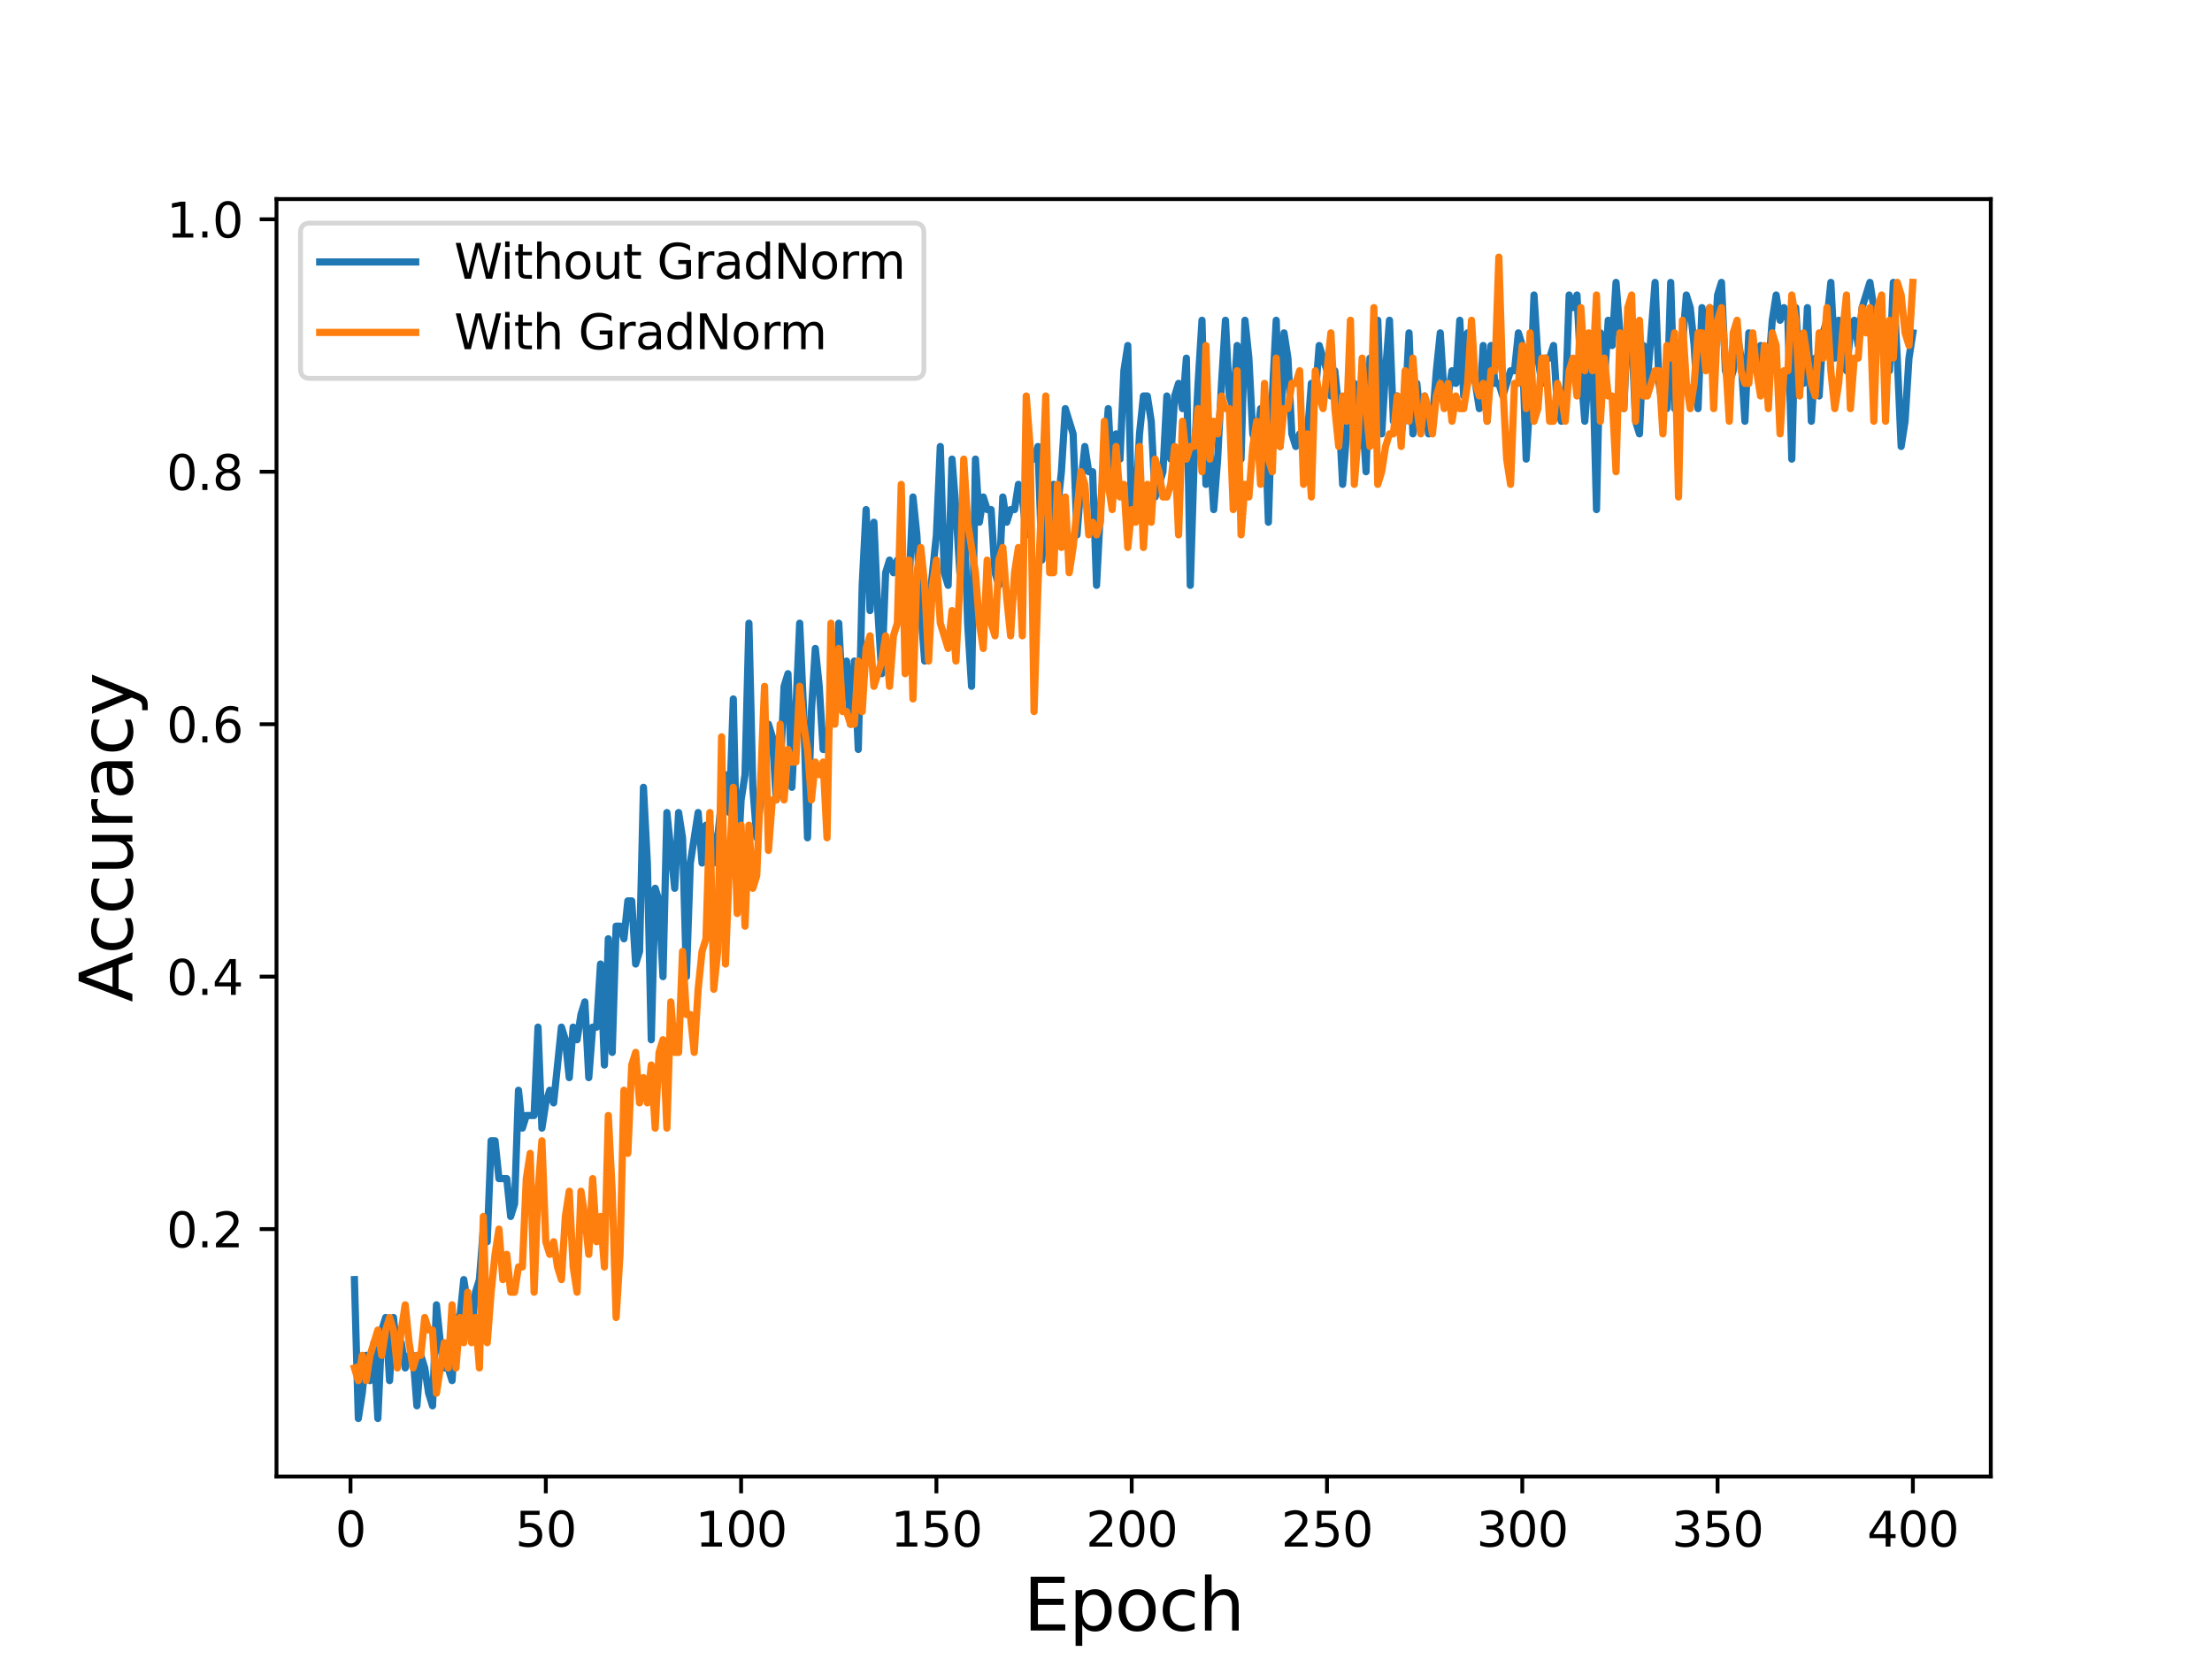 <?xml version="1.0" encoding="utf-8" standalone="no"?>
<!DOCTYPE svg PUBLIC "-//W3C//DTD SVG 1.1//EN"
  "http://www.w3.org/Graphics/SVG/1.1/DTD/svg11.dtd">
<svg height="345.6pt" version="1.1" viewBox="0 0 460.8 345.6" width="460.8pt" xmlns="http://www.w3.org/2000/svg" xmlns:xlink="http://www.w3.org/1999/xlink">
 <defs>
  <style type="text/css">*{stroke-linecap:butt;stroke-linejoin:round;}</style>
 </defs>
 <g id="figure_1">
  <g id="patch_1">
   <path d="M 0 345.6 
L 460.8 345.6 
L 460.8 0 
L 0 0 
z
" style="fill:#ffffff;"/>
  </g>
  <g id="axes_1">
   <g id="patch_2">
    <path d="M 57.6 307.584 
L 414.72 307.584 
L 414.72 41.472 
L 57.6 41.472 
z
" style="fill:#ffffff;"/>
   </g>
   <g id="matplotlib.axis_1">
    <g id="xtick_1">
     <g id="line2d_1">
      <defs>
       <path d="M 0 0 
L 0 3.5 
" id="m2c6a16d7ac" style="stroke:#000000;stroke-width:0.8;"/>
      </defs>
      <g>
       <use style="stroke:#000000;stroke-width:0.8;" x="73.019" xlink:href="#m2c6a16d7ac" y="307.584"/>
      </g>
     </g>
     <g id="text_1">
      <!-- 0 -->
      <g transform="translate(69.838 322.182)scale(0.1 -0.1)">
       <defs>
        <path d="M 2034 4250 
Q 1547 4250 1301 3770 
Q 1056 3291 1056 2328 
Q 1056 1369 1301 889 
Q 1547 409 2034 409 
Q 2525 409 2770 889 
Q 3016 1369 3016 2328 
Q 3016 3291 2770 3770 
Q 2525 4250 2034 4250 
z
M 2034 4750 
Q 2819 4750 3233 4129 
Q 3647 3509 3647 2328 
Q 3647 1150 3233 529 
Q 2819 -91 2034 -91 
Q 1250 -91 836 529 
Q 422 1150 422 2328 
Q 422 3509 836 4129 
Q 1250 4750 2034 4750 
z
" id="DejaVuSans-30" transform="scale(0.016)"/>
       </defs>
       <use xlink:href="#DejaVuSans-30"/>
      </g>
     </g>
    </g>
    <g id="xtick_2">
     <g id="line2d_2">
      <g>
       <use style="stroke:#000000;stroke-width:0.8;" x="113.703" xlink:href="#m2c6a16d7ac" y="307.584"/>
      </g>
     </g>
     <g id="text_2">
      <!-- 50 -->
      <g transform="translate(107.34 322.182)scale(0.1 -0.1)">
       <defs>
        <path d="M 691 4666 
L 3169 4666 
L 3169 4134 
L 1269 4134 
L 1269 2991 
Q 1406 3038 1543 3061 
Q 1681 3084 1819 3084 
Q 2600 3084 3056 2656 
Q 3513 2228 3513 1497 
Q 3513 744 3044 326 
Q 2575 -91 1722 -91 
Q 1428 -91 1123 -41 
Q 819 9 494 109 
L 494 744 
Q 775 591 1075 516 
Q 1375 441 1709 441 
Q 2250 441 2565 725 
Q 2881 1009 2881 1497 
Q 2881 1984 2565 2268 
Q 2250 2553 1709 2553 
Q 1456 2553 1204 2497 
Q 953 2441 691 2322 
L 691 4666 
z
" id="DejaVuSans-35" transform="scale(0.016)"/>
       </defs>
       <use xlink:href="#DejaVuSans-35"/>
       <use x="63.623" xlink:href="#DejaVuSans-30"/>
      </g>
     </g>
    </g>
    <g id="xtick_3">
     <g id="line2d_3">
      <g>
       <use style="stroke:#000000;stroke-width:0.8;" x="154.386" xlink:href="#m2c6a16d7ac" y="307.584"/>
      </g>
     </g>
     <g id="text_3">
      <!-- 100 -->
      <g transform="translate(144.842 322.182)scale(0.1 -0.1)">
       <defs>
        <path d="M 794 531 
L 1825 531 
L 1825 4091 
L 703 3866 
L 703 4441 
L 1819 4666 
L 2450 4666 
L 2450 531 
L 3481 531 
L 3481 0 
L 794 0 
L 794 531 
z
" id="DejaVuSans-31" transform="scale(0.016)"/>
       </defs>
       <use xlink:href="#DejaVuSans-31"/>
       <use x="63.623" xlink:href="#DejaVuSans-30"/>
       <use x="127.246" xlink:href="#DejaVuSans-30"/>
      </g>
     </g>
    </g>
    <g id="xtick_4">
     <g id="line2d_4">
      <g>
       <use style="stroke:#000000;stroke-width:0.8;" x="195.07" xlink:href="#m2c6a16d7ac" y="307.584"/>
      </g>
     </g>
     <g id="text_4">
      <!-- 150 -->
      <g transform="translate(185.526 322.182)scale(0.1 -0.1)">
       <use xlink:href="#DejaVuSans-31"/>
       <use x="63.623" xlink:href="#DejaVuSans-35"/>
       <use x="127.246" xlink:href="#DejaVuSans-30"/>
      </g>
     </g>
    </g>
    <g id="xtick_5">
     <g id="line2d_5">
      <g>
       <use style="stroke:#000000;stroke-width:0.8;" x="235.753" xlink:href="#m2c6a16d7ac" y="307.584"/>
      </g>
     </g>
     <g id="text_5">
      <!-- 200 -->
      <g transform="translate(226.209 322.182)scale(0.1 -0.1)">
       <defs>
        <path d="M 1228 531 
L 3431 531 
L 3431 0 
L 469 0 
L 469 531 
Q 828 903 1448 1529 
Q 2069 2156 2228 2338 
Q 2531 2678 2651 2914 
Q 2772 3150 2772 3378 
Q 2772 3750 2511 3984 
Q 2250 4219 1831 4219 
Q 1534 4219 1204 4116 
Q 875 4013 500 3803 
L 500 4441 
Q 881 4594 1212 4672 
Q 1544 4750 1819 4750 
Q 2544 4750 2975 4387 
Q 3406 4025 3406 3419 
Q 3406 3131 3298 2873 
Q 3191 2616 2906 2266 
Q 2828 2175 2409 1742 
Q 1991 1309 1228 531 
z
" id="DejaVuSans-32" transform="scale(0.016)"/>
       </defs>
       <use xlink:href="#DejaVuSans-32"/>
       <use x="63.623" xlink:href="#DejaVuSans-30"/>
       <use x="127.246" xlink:href="#DejaVuSans-30"/>
      </g>
     </g>
    </g>
    <g id="xtick_6">
     <g id="line2d_6">
      <g>
       <use style="stroke:#000000;stroke-width:0.8;" x="276.437" xlink:href="#m2c6a16d7ac" y="307.584"/>
      </g>
     </g>
     <g id="text_6">
      <!-- 250 -->
      <g transform="translate(266.893 322.182)scale(0.1 -0.1)">
       <use xlink:href="#DejaVuSans-32"/>
       <use x="63.623" xlink:href="#DejaVuSans-35"/>
       <use x="127.246" xlink:href="#DejaVuSans-30"/>
      </g>
     </g>
    </g>
    <g id="xtick_7">
     <g id="line2d_7">
      <g>
       <use style="stroke:#000000;stroke-width:0.8;" x="317.12" xlink:href="#m2c6a16d7ac" y="307.584"/>
      </g>
     </g>
     <g id="text_7">
      <!-- 300 -->
      <g transform="translate(307.576 322.182)scale(0.1 -0.1)">
       <defs>
        <path d="M 2597 2516 
Q 3050 2419 3304 2112 
Q 3559 1806 3559 1356 
Q 3559 666 3084 287 
Q 2609 -91 1734 -91 
Q 1441 -91 1130 -33 
Q 819 25 488 141 
L 488 750 
Q 750 597 1062 519 
Q 1375 441 1716 441 
Q 2309 441 2620 675 
Q 2931 909 2931 1356 
Q 2931 1769 2642 2001 
Q 2353 2234 1838 2234 
L 1294 2234 
L 1294 2753 
L 1863 2753 
Q 2328 2753 2575 2939 
Q 2822 3125 2822 3475 
Q 2822 3834 2567 4026 
Q 2313 4219 1838 4219 
Q 1578 4219 1281 4162 
Q 984 4106 628 3988 
L 628 4550 
Q 988 4650 1302 4700 
Q 1616 4750 1894 4750 
Q 2613 4750 3031 4423 
Q 3450 4097 3450 3541 
Q 3450 3153 3228 2886 
Q 3006 2619 2597 2516 
z
" id="DejaVuSans-33" transform="scale(0.016)"/>
       </defs>
       <use xlink:href="#DejaVuSans-33"/>
       <use x="63.623" xlink:href="#DejaVuSans-30"/>
       <use x="127.246" xlink:href="#DejaVuSans-30"/>
      </g>
     </g>
    </g>
    <g id="xtick_8">
     <g id="line2d_8">
      <g>
       <use style="stroke:#000000;stroke-width:0.8;" x="357.804" xlink:href="#m2c6a16d7ac" y="307.584"/>
      </g>
     </g>
     <g id="text_8">
      <!-- 350 -->
      <g transform="translate(348.26 322.182)scale(0.1 -0.1)">
       <use xlink:href="#DejaVuSans-33"/>
       <use x="63.623" xlink:href="#DejaVuSans-35"/>
       <use x="127.246" xlink:href="#DejaVuSans-30"/>
      </g>
     </g>
    </g>
    <g id="xtick_9">
     <g id="line2d_9">
      <g>
       <use style="stroke:#000000;stroke-width:0.8;" x="398.487" xlink:href="#m2c6a16d7ac" y="307.584"/>
      </g>
     </g>
     <g id="text_9">
      <!-- 400 -->
      <g transform="translate(388.944 322.182)scale(0.1 -0.1)">
       <defs>
        <path d="M 2419 4116 
L 825 1625 
L 2419 1625 
L 2419 4116 
z
M 2253 4666 
L 3047 4666 
L 3047 1625 
L 3713 1625 
L 3713 1100 
L 3047 1100 
L 3047 0 
L 2419 0 
L 2419 1100 
L 313 1100 
L 313 1709 
L 2253 4666 
z
" id="DejaVuSans-34" transform="scale(0.016)"/>
       </defs>
       <use xlink:href="#DejaVuSans-34"/>
       <use x="63.623" xlink:href="#DejaVuSans-30"/>
       <use x="127.246" xlink:href="#DejaVuSans-30"/>
      </g>
     </g>
    </g>
    <g id="text_10">
     <!-- Epoch -->
     <g transform="translate(213.194 339.66)scale(0.15 -0.15)">
      <defs>
       <path d="M 628 4666 
L 3578 4666 
L 3578 4134 
L 1259 4134 
L 1259 2753 
L 3481 2753 
L 3481 2222 
L 1259 2222 
L 1259 531 
L 3634 531 
L 3634 0 
L 628 0 
L 628 4666 
z
" id="DejaVuSans-45" transform="scale(0.016)"/>
       <path d="M 1159 525 
L 1159 -1331 
L 581 -1331 
L 581 3500 
L 1159 3500 
L 1159 2969 
Q 1341 3281 1617 3432 
Q 1894 3584 2278 3584 
Q 2916 3584 3314 3078 
Q 3713 2572 3713 1747 
Q 3713 922 3314 415 
Q 2916 -91 2278 -91 
Q 1894 -91 1617 61 
Q 1341 213 1159 525 
z
M 3116 1747 
Q 3116 2381 2855 2742 
Q 2594 3103 2138 3103 
Q 1681 3103 1420 2742 
Q 1159 2381 1159 1747 
Q 1159 1113 1420 752 
Q 1681 391 2138 391 
Q 2594 391 2855 752 
Q 3116 1113 3116 1747 
z
" id="DejaVuSans-70" transform="scale(0.016)"/>
       <path d="M 1959 3097 
Q 1497 3097 1228 2736 
Q 959 2375 959 1747 
Q 959 1119 1226 758 
Q 1494 397 1959 397 
Q 2419 397 2687 759 
Q 2956 1122 2956 1747 
Q 2956 2369 2687 2733 
Q 2419 3097 1959 3097 
z
M 1959 3584 
Q 2709 3584 3137 3096 
Q 3566 2609 3566 1747 
Q 3566 888 3137 398 
Q 2709 -91 1959 -91 
Q 1206 -91 779 398 
Q 353 888 353 1747 
Q 353 2609 779 3096 
Q 1206 3584 1959 3584 
z
" id="DejaVuSans-6f" transform="scale(0.016)"/>
       <path d="M 3122 3366 
L 3122 2828 
Q 2878 2963 2633 3030 
Q 2388 3097 2138 3097 
Q 1578 3097 1268 2742 
Q 959 2388 959 1747 
Q 959 1106 1268 751 
Q 1578 397 2138 397 
Q 2388 397 2633 464 
Q 2878 531 3122 666 
L 3122 134 
Q 2881 22 2623 -34 
Q 2366 -91 2075 -91 
Q 1284 -91 818 406 
Q 353 903 353 1747 
Q 353 2603 823 3093 
Q 1294 3584 2113 3584 
Q 2378 3584 2631 3529 
Q 2884 3475 3122 3366 
z
" id="DejaVuSans-63" transform="scale(0.016)"/>
       <path d="M 3513 2113 
L 3513 0 
L 2938 0 
L 2938 2094 
Q 2938 2591 2744 2837 
Q 2550 3084 2163 3084 
Q 1697 3084 1428 2787 
Q 1159 2491 1159 1978 
L 1159 0 
L 581 0 
L 581 4863 
L 1159 4863 
L 1159 2956 
Q 1366 3272 1645 3428 
Q 1925 3584 2291 3584 
Q 2894 3584 3203 3211 
Q 3513 2838 3513 2113 
z
" id="DejaVuSans-68" transform="scale(0.016)"/>
      </defs>
      <use xlink:href="#DejaVuSans-45"/>
      <use x="63.184" xlink:href="#DejaVuSans-70"/>
      <use x="126.66" xlink:href="#DejaVuSans-6f"/>
      <use x="187.842" xlink:href="#DejaVuSans-63"/>
      <use x="242.822" xlink:href="#DejaVuSans-68"/>
     </g>
    </g>
   </g>
   <g id="matplotlib.axis_2">
    <g id="ytick_1">
     <g id="line2d_10">
      <defs>
       <path d="M 0 0 
L -3.5 0 
" id="md70a38bd82" style="stroke:#000000;stroke-width:0.8;"/>
      </defs>
      <g>
       <use style="stroke:#000000;stroke-width:0.8;" x="57.6" xlink:href="#md70a38bd82" y="256.045"/>
      </g>
     </g>
     <g id="text_11">
      <!-- 0.2 -->
      <g transform="translate(34.697 259.844)scale(0.1 -0.1)">
       <defs>
        <path d="M 684 794 
L 1344 794 
L 1344 0 
L 684 0 
L 684 794 
z
" id="DejaVuSans-2e" transform="scale(0.016)"/>
       </defs>
       <use xlink:href="#DejaVuSans-30"/>
       <use x="63.623" xlink:href="#DejaVuSans-2e"/>
       <use x="95.41" xlink:href="#DejaVuSans-32"/>
      </g>
     </g>
    </g>
    <g id="ytick_2">
     <g id="line2d_11">
      <g>
       <use style="stroke:#000000;stroke-width:0.8;" x="57.6" xlink:href="#md70a38bd82" y="203.453"/>
      </g>
     </g>
     <g id="text_12">
      <!-- 0.4 -->
      <g transform="translate(34.697 207.252)scale(0.1 -0.1)">
       <use xlink:href="#DejaVuSans-30"/>
       <use x="63.623" xlink:href="#DejaVuSans-2e"/>
       <use x="95.41" xlink:href="#DejaVuSans-34"/>
      </g>
     </g>
    </g>
    <g id="ytick_3">
     <g id="line2d_12">
      <g>
       <use style="stroke:#000000;stroke-width:0.8;" x="57.6" xlink:href="#md70a38bd82" y="150.862"/>
      </g>
     </g>
     <g id="text_13">
      <!-- 0.6 -->
      <g transform="translate(34.697 154.661)scale(0.1 -0.1)">
       <defs>
        <path d="M 2113 2584 
Q 1688 2584 1439 2293 
Q 1191 2003 1191 1497 
Q 1191 994 1439 701 
Q 1688 409 2113 409 
Q 2538 409 2786 701 
Q 3034 994 3034 1497 
Q 3034 2003 2786 2293 
Q 2538 2584 2113 2584 
z
M 3366 4563 
L 3366 3988 
Q 3128 4100 2886 4159 
Q 2644 4219 2406 4219 
Q 1781 4219 1451 3797 
Q 1122 3375 1075 2522 
Q 1259 2794 1537 2939 
Q 1816 3084 2150 3084 
Q 2853 3084 3261 2657 
Q 3669 2231 3669 1497 
Q 3669 778 3244 343 
Q 2819 -91 2113 -91 
Q 1303 -91 875 529 
Q 447 1150 447 2328 
Q 447 3434 972 4092 
Q 1497 4750 2381 4750 
Q 2619 4750 2861 4703 
Q 3103 4656 3366 4563 
z
" id="DejaVuSans-36" transform="scale(0.016)"/>
       </defs>
       <use xlink:href="#DejaVuSans-30"/>
       <use x="63.623" xlink:href="#DejaVuSans-2e"/>
       <use x="95.41" xlink:href="#DejaVuSans-36"/>
      </g>
     </g>
    </g>
    <g id="ytick_4">
     <g id="line2d_13">
      <g>
       <use style="stroke:#000000;stroke-width:0.8;" x="57.6" xlink:href="#md70a38bd82" y="98.271"/>
      </g>
     </g>
     <g id="text_14">
      <!-- 0.8 -->
      <g transform="translate(34.697 102.07)scale(0.1 -0.1)">
       <defs>
        <path d="M 2034 2216 
Q 1584 2216 1326 1975 
Q 1069 1734 1069 1313 
Q 1069 891 1326 650 
Q 1584 409 2034 409 
Q 2484 409 2743 651 
Q 3003 894 3003 1313 
Q 3003 1734 2745 1975 
Q 2488 2216 2034 2216 
z
M 1403 2484 
Q 997 2584 770 2862 
Q 544 3141 544 3541 
Q 544 4100 942 4425 
Q 1341 4750 2034 4750 
Q 2731 4750 3128 4425 
Q 3525 4100 3525 3541 
Q 3525 3141 3298 2862 
Q 3072 2584 2669 2484 
Q 3125 2378 3379 2068 
Q 3634 1759 3634 1313 
Q 3634 634 3220 271 
Q 2806 -91 2034 -91 
Q 1263 -91 848 271 
Q 434 634 434 1313 
Q 434 1759 690 2068 
Q 947 2378 1403 2484 
z
M 1172 3481 
Q 1172 3119 1398 2916 
Q 1625 2713 2034 2713 
Q 2441 2713 2670 2916 
Q 2900 3119 2900 3481 
Q 2900 3844 2670 4047 
Q 2441 4250 2034 4250 
Q 1625 4250 1398 4047 
Q 1172 3844 1172 3481 
z
" id="DejaVuSans-38" transform="scale(0.016)"/>
       </defs>
       <use xlink:href="#DejaVuSans-30"/>
       <use x="63.623" xlink:href="#DejaVuSans-2e"/>
       <use x="95.41" xlink:href="#DejaVuSans-38"/>
      </g>
     </g>
    </g>
    <g id="ytick_5">
     <g id="line2d_14">
      <g>
       <use style="stroke:#000000;stroke-width:0.8;" x="57.6" xlink:href="#md70a38bd82" y="45.679"/>
      </g>
     </g>
     <g id="text_15">
      <!-- 1.0 -->
      <g transform="translate(34.697 49.479)scale(0.1 -0.1)">
       <use xlink:href="#DejaVuSans-31"/>
       <use x="63.623" xlink:href="#DejaVuSans-2e"/>
       <use x="95.41" xlink:href="#DejaVuSans-30"/>
      </g>
     </g>
    </g>
    <g id="text_16">
     <!-- Accuracy -->
     <g transform="translate(27.577 208.77)rotate(-90)scale(0.15 -0.15)">
      <defs>
       <path d="M 2188 4044 
L 1331 1722 
L 3047 1722 
L 2188 4044 
z
M 1831 4666 
L 2547 4666 
L 4325 0 
L 3669 0 
L 3244 1197 
L 1141 1197 
L 716 0 
L 50 0 
L 1831 4666 
z
" id="DejaVuSans-41" transform="scale(0.016)"/>
       <path d="M 544 1381 
L 544 3500 
L 1119 3500 
L 1119 1403 
Q 1119 906 1312 657 
Q 1506 409 1894 409 
Q 2359 409 2629 706 
Q 2900 1003 2900 1516 
L 2900 3500 
L 3475 3500 
L 3475 0 
L 2900 0 
L 2900 538 
Q 2691 219 2414 64 
Q 2138 -91 1772 -91 
Q 1169 -91 856 284 
Q 544 659 544 1381 
z
M 1991 3584 
L 1991 3584 
z
" id="DejaVuSans-75" transform="scale(0.016)"/>
       <path d="M 2631 2963 
Q 2534 3019 2420 3045 
Q 2306 3072 2169 3072 
Q 1681 3072 1420 2755 
Q 1159 2438 1159 1844 
L 1159 0 
L 581 0 
L 581 3500 
L 1159 3500 
L 1159 2956 
Q 1341 3275 1631 3429 
Q 1922 3584 2338 3584 
Q 2397 3584 2469 3576 
Q 2541 3569 2628 3553 
L 2631 2963 
z
" id="DejaVuSans-72" transform="scale(0.016)"/>
       <path d="M 2194 1759 
Q 1497 1759 1228 1600 
Q 959 1441 959 1056 
Q 959 750 1161 570 
Q 1363 391 1709 391 
Q 2188 391 2477 730 
Q 2766 1069 2766 1631 
L 2766 1759 
L 2194 1759 
z
M 3341 1997 
L 3341 0 
L 2766 0 
L 2766 531 
Q 2569 213 2275 61 
Q 1981 -91 1556 -91 
Q 1019 -91 701 211 
Q 384 513 384 1019 
Q 384 1609 779 1909 
Q 1175 2209 1959 2209 
L 2766 2209 
L 2766 2266 
Q 2766 2663 2505 2880 
Q 2244 3097 1772 3097 
Q 1472 3097 1187 3025 
Q 903 2953 641 2809 
L 641 3341 
Q 956 3463 1253 3523 
Q 1550 3584 1831 3584 
Q 2591 3584 2966 3190 
Q 3341 2797 3341 1997 
z
" id="DejaVuSans-61" transform="scale(0.016)"/>
       <path d="M 2059 -325 
Q 1816 -950 1584 -1140 
Q 1353 -1331 966 -1331 
L 506 -1331 
L 506 -850 
L 844 -850 
Q 1081 -850 1212 -737 
Q 1344 -625 1503 -206 
L 1606 56 
L 191 3500 
L 800 3500 
L 1894 763 
L 2988 3500 
L 3597 3500 
L 2059 -325 
z
" id="DejaVuSans-79" transform="scale(0.016)"/>
      </defs>
      <use xlink:href="#DejaVuSans-41"/>
      <use x="66.658" xlink:href="#DejaVuSans-63"/>
      <use x="121.639" xlink:href="#DejaVuSans-63"/>
      <use x="176.619" xlink:href="#DejaVuSans-75"/>
      <use x="239.998" xlink:href="#DejaVuSans-72"/>
      <use x="281.111" xlink:href="#DejaVuSans-61"/>
      <use x="342.391" xlink:href="#DejaVuSans-63"/>
      <use x="397.371" xlink:href="#DejaVuSans-79"/>
     </g>
    </g>
   </g>
   <g id="line2d_15">
    <path clip-path="url(#p47ed89217a)" d="M 73.833 266.563 
L 74.646 295.488 
L 75.46 290.229 
L 76.274 282.34 
L 77.087 287.599 
L 77.901 279.711 
L 78.715 295.488 
L 79.528 277.081 
L 80.342 274.451 
L 81.156 287.599 
L 81.969 274.451 
L 82.783 282.34 
L 83.597 279.711 
L 84.41 284.97 
L 85.224 282.34 
L 86.038 282.34 
L 86.851 292.858 
L 87.665 282.34 
L 88.479 284.97 
L 89.292 290.229 
L 90.106 292.858 
L 90.92 271.822 
L 91.733 279.711 
L 92.547 284.97 
L 93.361 284.97 
L 94.174 287.599 
L 94.988 274.451 
L 95.802 274.451 
L 96.616 266.563 
L 98.243 277.081 
L 99.057 269.192 
L 99.87 266.563 
L 100.684 256.045 
L 101.498 258.674 
L 102.311 237.638 
L 103.125 237.638 
L 103.939 245.526 
L 105.566 245.526 
L 106.38 253.415 
L 107.193 250.785 
L 108.007 227.119 
L 108.821 235.008 
L 109.634 232.378 
L 111.262 232.378 
L 112.075 213.971 
L 112.889 235.008 
L 113.703 229.749 
L 114.516 227.119 
L 115.33 229.749 
L 116.957 213.971 
L 117.771 216.601 
L 118.585 224.49 
L 119.398 213.971 
L 120.212 216.601 
L 121.026 211.342 
L 121.839 208.712 
L 122.653 224.49 
L 123.467 213.971 
L 124.28 213.971 
L 125.094 200.824 
L 125.908 221.86 
L 126.721 195.565 
L 127.535 219.231 
L 128.349 192.935 
L 129.162 192.935 
L 129.976 195.565 
L 130.79 187.676 
L 131.603 187.676 
L 132.417 200.824 
L 133.231 198.194 
L 134.044 164.01 
L 134.858 179.787 
L 135.672 216.601 
L 136.485 185.046 
L 137.299 187.676 
L 138.113 203.453 
L 138.926 169.269 
L 140.554 185.046 
L 141.367 169.269 
L 142.181 174.528 
L 142.995 203.453 
L 143.808 179.787 
L 145.436 169.269 
L 146.249 179.787 
L 147.063 171.898 
L 147.877 171.898 
L 148.69 179.787 
L 149.504 174.528 
L 150.318 166.639 
L 151.131 161.38 
L 151.945 169.269 
L 152.759 145.603 
L 153.572 182.417 
L 154.386 166.639 
L 155.2 161.38 
L 156.013 129.825 
L 156.827 164.01 
L 157.641 174.528 
L 160.082 150.862 
L 160.895 153.491 
L 161.709 166.639 
L 162.523 161.38 
L 163.336 142.973 
L 164.15 140.344 
L 164.964 164.01 
L 165.777 148.232 
L 166.591 129.825 
L 167.405 148.232 
L 168.219 174.528 
L 169.032 148.232 
L 169.846 135.085 
L 170.66 142.973 
L 171.473 156.121 
L 172.287 156.121 
L 173.101 148.232 
L 173.914 148.232 
L 174.728 129.825 
L 175.542 145.603 
L 176.355 137.714 
L 177.169 150.862 
L 177.983 137.714 
L 178.796 156.121 
L 179.61 121.937 
L 180.424 106.159 
L 181.237 127.196 
L 182.051 108.789 
L 182.865 127.196 
L 183.678 140.344 
L 184.492 119.307 
L 185.306 116.678 
L 186.119 119.307 
L 186.933 116.678 
L 187.747 119.307 
L 188.56 129.825 
L 189.374 121.937 
L 190.188 103.53 
L 191.001 111.418 
L 191.815 127.196 
L 192.629 137.714 
L 193.442 127.196 
L 195.07 111.418 
L 195.883 93.011 
L 196.697 119.307 
L 197.511 121.937 
L 198.324 95.641 
L 199.138 106.159 
L 199.952 119.307 
L 200.765 103.53 
L 201.579 129.825 
L 202.393 142.973 
L 203.206 95.641 
L 204.02 108.789 
L 204.834 103.53 
L 205.647 106.159 
L 206.461 106.159 
L 207.275 119.307 
L 208.088 121.937 
L 208.902 103.53 
L 209.716 108.789 
L 210.529 106.159 
L 211.343 106.159 
L 212.157 100.9 
L 212.97 103.53 
L 213.784 111.418 
L 214.598 95.641 
L 215.411 95.641 
L 216.225 93.011 
L 217.039 116.678 
L 217.852 103.53 
L 218.666 116.678 
L 219.48 100.9 
L 220.293 106.159 
L 221.107 98.271 
L 221.921 85.123 
L 223.548 90.382 
L 224.362 111.418 
L 225.175 100.9 
L 225.989 93.011 
L 226.803 98.271 
L 227.616 98.271 
L 228.43 121.937 
L 229.244 106.159 
L 230.871 85.123 
L 231.685 100.9 
L 232.498 90.382 
L 233.312 95.641 
L 234.126 77.234 
L 234.939 71.975 
L 235.753 108.789 
L 236.567 106.159 
L 237.381 90.382 
L 238.194 82.493 
L 239.008 82.493 
L 239.822 87.752 
L 240.635 103.53 
L 242.263 98.271 
L 243.076 82.493 
L 243.89 95.641 
L 244.704 82.493 
L 245.517 79.864 
L 246.331 85.123 
L 247.145 74.605 
L 247.958 121.937 
L 248.772 95.641 
L 249.586 79.864 
L 250.399 66.716 
L 251.213 100.9 
L 252.027 93.011 
L 252.84 106.159 
L 253.654 95.641 
L 254.468 79.864 
L 255.281 66.716 
L 256.095 82.493 
L 256.909 85.123 
L 257.722 71.975 
L 258.536 95.641 
L 259.35 66.716 
L 260.163 74.605 
L 260.977 90.382 
L 261.791 93.011 
L 262.604 85.123 
L 263.418 85.123 
L 264.232 108.789 
L 265.045 82.493 
L 265.859 66.716 
L 266.673 93.011 
L 267.486 69.345 
L 268.3 74.605 
L 269.114 90.382 
L 269.927 93.011 
L 270.741 90.382 
L 271.555 93.011 
L 272.368 90.382 
L 273.182 79.864 
L 273.996 82.493 
L 274.809 71.975 
L 276.437 77.234 
L 277.25 82.493 
L 278.064 77.234 
L 278.878 85.123 
L 279.691 100.9 
L 281.319 79.864 
L 282.132 79.864 
L 282.946 93.011 
L 283.76 85.123 
L 284.573 98.271 
L 285.387 74.605 
L 286.201 74.605 
L 287.014 66.716 
L 287.828 90.382 
L 288.642 77.234 
L 289.455 66.716 
L 290.269 87.752 
L 291.083 82.493 
L 291.896 90.382 
L 292.71 85.123 
L 293.524 69.345 
L 294.337 90.382 
L 295.151 79.864 
L 295.965 87.752 
L 296.778 82.493 
L 297.592 90.382 
L 298.406 87.752 
L 299.219 77.234 
L 300.033 69.345 
L 300.847 82.493 
L 301.66 82.493 
L 302.474 77.234 
L 303.288 79.864 
L 304.101 66.716 
L 304.915 82.493 
L 305.729 69.345 
L 306.543 77.234 
L 307.356 79.864 
L 308.17 85.123 
L 308.984 71.975 
L 309.797 87.752 
L 310.611 71.975 
L 311.425 79.864 
L 312.238 79.864 
L 313.052 82.493 
L 314.679 77.234 
L 315.493 77.234 
L 316.307 69.345 
L 317.12 71.975 
L 317.934 95.641 
L 318.748 82.493 
L 319.561 61.457 
L 320.375 74.605 
L 321.189 79.864 
L 322.002 74.605 
L 322.816 74.605 
L 323.63 71.975 
L 324.443 85.123 
L 325.257 87.752 
L 326.071 85.123 
L 326.884 61.457 
L 327.698 64.086 
L 328.512 61.457 
L 329.325 77.234 
L 330.139 87.752 
L 330.953 77.234 
L 331.766 74.605 
L 332.58 106.159 
L 333.394 69.345 
L 334.207 79.864 
L 335.021 66.716 
L 335.835 71.975 
L 336.648 58.827 
L 337.462 69.345 
L 338.276 85.123 
L 339.089 66.716 
L 339.903 69.345 
L 340.717 87.752 
L 341.53 90.382 
L 342.344 71.975 
L 343.158 79.864 
L 344.785 58.827 
L 345.599 79.864 
L 346.412 85.123 
L 347.226 85.123 
L 348.04 58.827 
L 348.853 85.123 
L 349.667 74.605 
L 350.481 71.975 
L 351.294 61.457 
L 352.108 64.086 
L 352.922 71.975 
L 353.735 85.123 
L 354.549 64.086 
L 355.363 69.345 
L 356.176 64.086 
L 356.99 74.605 
L 357.804 61.457 
L 358.617 58.827 
L 359.431 77.234 
L 360.245 79.864 
L 361.058 77.234 
L 361.872 69.345 
L 362.686 74.605 
L 363.499 87.752 
L 364.313 69.345 
L 365.127 74.605 
L 365.94 77.234 
L 366.754 71.975 
L 368.381 77.234 
L 369.195 66.716 
L 370.009 61.457 
L 370.822 66.716 
L 371.636 64.086 
L 372.45 66.716 
L 373.263 95.641 
L 374.077 64.086 
L 374.891 77.234 
L 375.704 79.864 
L 376.518 64.086 
L 377.332 87.752 
L 378.146 74.605 
L 378.959 82.493 
L 379.773 69.345 
L 380.587 66.716 
L 381.4 58.827 
L 382.214 74.605 
L 383.028 66.716 
L 383.841 69.345 
L 384.655 77.234 
L 385.469 69.345 
L 386.282 66.716 
L 387.096 71.975 
L 387.91 64.086 
L 389.537 58.827 
L 390.351 64.086 
L 391.164 66.716 
L 391.978 71.975 
L 392.792 71.975 
L 393.605 77.234 
L 394.419 58.827 
L 395.233 74.605 
L 396.046 93.011 
L 396.86 87.752 
L 397.674 74.605 
L 398.487 69.345 
L 398.487 69.345 
" style="fill:none;stroke:#1f77b4;stroke-linecap:square;stroke-width:1.5;"/>
   </g>
   <g id="line2d_16">
    <path clip-path="url(#p47ed89217a)" d="M 73.833 284.97 
L 74.646 287.599 
L 75.46 282.34 
L 76.274 287.599 
L 77.087 282.34 
L 78.715 277.081 
L 79.528 282.34 
L 80.342 277.081 
L 81.156 274.451 
L 81.969 277.081 
L 82.783 284.97 
L 83.597 277.081 
L 84.41 271.822 
L 85.224 279.711 
L 86.038 284.97 
L 86.851 282.34 
L 87.665 282.34 
L 88.479 274.451 
L 89.292 277.081 
L 90.106 277.081 
L 90.92 290.229 
L 92.547 279.711 
L 93.361 284.97 
L 94.174 271.822 
L 94.988 284.97 
L 95.802 274.451 
L 96.616 279.711 
L 97.429 269.192 
L 98.243 279.711 
L 99.057 274.451 
L 99.87 284.97 
L 100.684 253.415 
L 101.498 279.711 
L 102.311 269.192 
L 103.125 261.304 
L 103.939 256.045 
L 104.752 266.563 
L 105.566 261.304 
L 106.38 269.192 
L 107.193 269.192 
L 108.007 263.933 
L 108.821 263.933 
L 109.634 245.526 
L 110.448 240.267 
L 111.262 269.192 
L 112.075 248.156 
L 112.889 237.638 
L 113.703 258.674 
L 114.516 261.304 
L 115.33 258.674 
L 116.144 263.933 
L 116.957 266.563 
L 117.771 253.415 
L 118.585 248.156 
L 119.398 263.933 
L 120.212 269.192 
L 121.026 248.156 
L 121.839 253.415 
L 122.653 261.304 
L 123.467 245.526 
L 124.28 258.674 
L 125.094 253.415 
L 125.908 263.933 
L 126.721 232.378 
L 127.535 248.156 
L 128.349 274.451 
L 129.162 261.304 
L 129.976 227.119 
L 130.79 240.267 
L 131.603 221.86 
L 132.417 219.231 
L 133.231 229.749 
L 134.044 224.49 
L 134.858 229.749 
L 135.672 221.86 
L 136.485 235.008 
L 137.299 219.231 
L 138.113 216.601 
L 138.926 235.008 
L 139.74 208.712 
L 140.554 219.231 
L 141.367 219.231 
L 142.181 198.194 
L 142.995 211.342 
L 143.808 211.342 
L 144.622 219.231 
L 145.436 206.083 
L 146.249 198.194 
L 147.063 195.565 
L 147.877 169.269 
L 148.69 206.083 
L 149.504 198.194 
L 150.318 153.491 
L 151.131 200.824 
L 151.945 179.787 
L 152.759 164.01 
L 153.572 190.305 
L 154.386 171.898 
L 155.2 192.935 
L 156.013 171.898 
L 156.827 185.046 
L 157.641 182.417 
L 159.268 142.973 
L 160.082 177.158 
L 160.895 166.639 
L 161.709 166.639 
L 162.523 150.862 
L 163.336 166.639 
L 164.15 156.121 
L 164.964 158.751 
L 165.777 158.751 
L 166.591 142.973 
L 167.405 150.862 
L 168.219 156.121 
L 169.032 166.639 
L 169.846 158.751 
L 170.66 161.38 
L 171.473 158.751 
L 172.287 174.528 
L 173.101 129.825 
L 173.914 150.862 
L 174.728 135.085 
L 175.542 148.232 
L 176.355 148.232 
L 177.169 150.862 
L 177.983 150.862 
L 178.796 137.714 
L 179.61 148.232 
L 180.424 135.085 
L 181.237 132.455 
L 182.051 142.973 
L 183.678 137.714 
L 184.492 132.455 
L 185.306 142.973 
L 186.119 132.455 
L 186.933 129.825 
L 187.747 100.9 
L 188.56 140.344 
L 189.374 116.678 
L 190.188 145.603 
L 191.001 119.307 
L 191.815 114.048 
L 192.629 121.937 
L 193.442 137.714 
L 194.256 121.937 
L 195.07 116.678 
L 195.883 129.825 
L 197.511 135.085 
L 198.324 127.196 
L 199.138 137.714 
L 199.952 121.937 
L 200.765 95.641 
L 201.579 108.789 
L 203.206 119.307 
L 204.02 129.825 
L 204.834 135.085 
L 205.647 116.678 
L 206.461 129.825 
L 207.275 132.455 
L 208.088 116.678 
L 208.902 114.048 
L 209.716 124.566 
L 210.529 132.455 
L 211.343 119.307 
L 212.157 114.048 
L 212.97 132.455 
L 213.784 82.493 
L 214.598 93.011 
L 215.411 148.232 
L 216.225 121.937 
L 217.039 103.53 
L 217.852 82.493 
L 218.666 119.307 
L 219.48 119.307 
L 220.293 100.9 
L 221.107 114.048 
L 221.921 103.53 
L 222.734 119.307 
L 223.548 114.048 
L 225.175 98.271 
L 225.989 100.9 
L 226.803 111.418 
L 227.616 108.789 
L 228.43 111.418 
L 229.244 108.789 
L 230.057 87.752 
L 230.871 100.9 
L 231.685 106.159 
L 232.498 93.011 
L 233.312 103.53 
L 234.126 100.9 
L 234.939 114.048 
L 235.753 106.159 
L 236.567 108.789 
L 237.381 93.011 
L 238.194 114.048 
L 239.008 100.9 
L 239.822 108.789 
L 240.635 95.641 
L 241.449 98.271 
L 242.263 103.53 
L 243.076 103.53 
L 243.89 100.9 
L 244.704 93.011 
L 245.517 111.418 
L 246.331 87.752 
L 247.145 95.641 
L 247.958 93.011 
L 248.772 93.011 
L 249.586 85.123 
L 250.399 98.271 
L 251.213 71.975 
L 252.027 95.641 
L 252.84 87.752 
L 253.654 90.382 
L 254.468 82.493 
L 255.281 85.123 
L 256.095 85.123 
L 256.909 106.159 
L 257.722 77.234 
L 258.536 111.418 
L 259.35 100.9 
L 260.163 103.53 
L 260.977 93.011 
L 261.791 87.752 
L 262.604 100.9 
L 263.418 79.864 
L 264.232 95.641 
L 265.045 98.271 
L 265.859 74.605 
L 266.673 93.011 
L 267.486 85.123 
L 268.3 85.123 
L 269.114 79.864 
L 269.927 79.864 
L 270.741 77.234 
L 271.555 100.9 
L 272.368 90.382 
L 273.182 103.53 
L 273.996 77.234 
L 274.809 82.493 
L 275.623 85.123 
L 277.25 69.345 
L 278.064 85.123 
L 278.878 93.011 
L 279.691 82.493 
L 280.505 87.752 
L 281.319 66.716 
L 282.132 100.9 
L 282.946 90.382 
L 283.76 74.605 
L 284.573 85.123 
L 285.387 93.011 
L 286.201 64.086 
L 287.014 100.9 
L 287.828 98.271 
L 288.642 93.011 
L 289.455 90.382 
L 290.269 90.382 
L 291.083 82.493 
L 291.896 93.011 
L 292.71 77.234 
L 293.524 87.752 
L 294.337 74.605 
L 295.151 85.123 
L 295.965 90.382 
L 296.778 82.493 
L 297.592 85.123 
L 298.406 90.382 
L 299.219 82.493 
L 300.033 79.864 
L 300.847 85.123 
L 301.66 79.864 
L 302.474 87.752 
L 303.288 82.493 
L 304.101 85.123 
L 304.915 85.123 
L 305.729 79.864 
L 306.543 66.716 
L 307.356 79.864 
L 308.17 82.493 
L 308.984 79.864 
L 309.797 87.752 
L 310.611 77.234 
L 311.425 77.234 
L 312.238 53.568 
L 313.052 79.864 
L 313.866 95.641 
L 314.679 100.9 
L 315.493 79.864 
L 316.307 79.864 
L 317.12 71.975 
L 317.934 85.123 
L 318.748 69.345 
L 319.561 87.752 
L 320.375 85.123 
L 321.189 74.605 
L 322.002 74.605 
L 322.816 87.752 
L 323.63 87.752 
L 324.443 79.864 
L 325.257 82.493 
L 326.071 87.752 
L 326.884 77.234 
L 327.698 74.605 
L 328.512 82.493 
L 329.325 64.086 
L 330.139 77.234 
L 330.953 69.345 
L 331.766 77.234 
L 332.58 61.457 
L 333.394 87.752 
L 334.207 74.605 
L 335.021 82.493 
L 335.835 82.493 
L 336.648 98.271 
L 337.462 69.345 
L 338.276 85.123 
L 339.089 64.086 
L 339.903 61.457 
L 340.717 87.752 
L 341.53 66.716 
L 342.344 82.493 
L 343.158 82.493 
L 344.785 77.234 
L 345.599 77.234 
L 346.412 90.382 
L 347.226 71.975 
L 348.04 74.605 
L 348.853 69.345 
L 349.667 103.53 
L 350.481 66.716 
L 351.294 79.864 
L 352.108 85.123 
L 352.922 79.864 
L 353.735 69.345 
L 354.549 69.345 
L 355.363 77.234 
L 356.176 64.086 
L 356.99 85.123 
L 357.804 66.716 
L 358.617 64.086 
L 359.431 74.605 
L 360.245 87.752 
L 361.058 69.345 
L 361.872 66.716 
L 362.686 77.234 
L 363.499 79.864 
L 364.313 79.864 
L 365.127 69.345 
L 365.94 77.234 
L 366.754 82.493 
L 367.568 71.975 
L 368.381 85.123 
L 369.195 69.345 
L 370.009 71.975 
L 370.822 90.382 
L 371.636 77.234 
L 372.45 77.234 
L 373.263 61.457 
L 374.077 66.716 
L 374.891 82.493 
L 375.704 69.345 
L 377.332 79.864 
L 378.146 82.493 
L 378.959 69.345 
L 379.773 74.605 
L 380.587 64.086 
L 381.4 77.234 
L 382.214 85.123 
L 383.028 79.864 
L 383.841 69.345 
L 384.655 61.457 
L 385.469 85.123 
L 386.282 74.605 
L 387.096 74.605 
L 387.91 64.086 
L 388.723 69.345 
L 389.537 64.086 
L 390.351 87.752 
L 391.164 64.086 
L 391.978 61.457 
L 392.792 87.752 
L 393.605 66.716 
L 394.419 74.605 
L 395.233 58.827 
L 396.046 61.457 
L 396.86 69.345 
L 397.674 71.975 
L 398.487 58.827 
L 398.487 58.827 
" style="fill:none;stroke:#ff7f0e;stroke-linecap:square;stroke-width:1.5;"/>
   </g>
   <g id="patch_3">
    <path d="M 57.6 307.584 
L 57.6 41.472 
" style="fill:none;stroke:#000000;stroke-linecap:square;stroke-linejoin:miter;stroke-width:0.8;"/>
   </g>
   <g id="patch_4">
    <path d="M 414.72 307.584 
L 414.72 41.472 
" style="fill:none;stroke:#000000;stroke-linecap:square;stroke-linejoin:miter;stroke-width:0.8;"/>
   </g>
   <g id="patch_5">
    <path d="M 57.6 307.584 
L 414.72 307.584 
" style="fill:none;stroke:#000000;stroke-linecap:square;stroke-linejoin:miter;stroke-width:0.8;"/>
   </g>
   <g id="patch_6">
    <path d="M 57.6 41.472 
L 414.72 41.472 
" style="fill:none;stroke:#000000;stroke-linecap:square;stroke-linejoin:miter;stroke-width:0.8;"/>
   </g>
   <g id="legend_1">
    <g id="patch_7">
     <path d="M 64.6 78.828 
L 190.466 78.828 
Q 192.466 78.828 192.466 76.828 
L 192.466 48.472 
Q 192.466 46.472 190.466 46.472 
L 64.6 46.472 
Q 62.6 46.472 62.6 48.472 
L 62.6 76.828 
Q 62.6 78.828 64.6 78.828 
z
" style="fill:#ffffff;opacity:0.8;stroke:#cccccc;stroke-linejoin:miter;"/>
    </g>
    <g id="line2d_17">
     <path d="M 66.6 54.57 
L 86.6 54.57 
" style="fill:none;stroke:#1f77b4;stroke-linecap:square;stroke-width:1.5;"/>
    </g>
    <g id="line2d_18"/>
    <g id="text_17">
     <!-- Without GradNorm -->
     <g transform="translate(94.6 58.07)scale(0.1 -0.1)">
      <defs>
       <path d="M 213 4666 
L 850 4666 
L 1831 722 
L 2809 4666 
L 3519 4666 
L 4500 722 
L 5478 4666 
L 6119 4666 
L 4947 0 
L 4153 0 
L 3169 4050 
L 2175 0 
L 1381 0 
L 213 4666 
z
" id="DejaVuSans-57" transform="scale(0.016)"/>
       <path d="M 603 3500 
L 1178 3500 
L 1178 0 
L 603 0 
L 603 3500 
z
M 603 4863 
L 1178 4863 
L 1178 4134 
L 603 4134 
L 603 4863 
z
" id="DejaVuSans-69" transform="scale(0.016)"/>
       <path d="M 1172 4494 
L 1172 3500 
L 2356 3500 
L 2356 3053 
L 1172 3053 
L 1172 1153 
Q 1172 725 1289 603 
Q 1406 481 1766 481 
L 2356 481 
L 2356 0 
L 1766 0 
Q 1100 0 847 248 
Q 594 497 594 1153 
L 594 3053 
L 172 3053 
L 172 3500 
L 594 3500 
L 594 4494 
L 1172 4494 
z
" id="DejaVuSans-74" transform="scale(0.016)"/>
       <path id="DejaVuSans-20" transform="scale(0.016)"/>
       <path d="M 3809 666 
L 3809 1919 
L 2778 1919 
L 2778 2438 
L 4434 2438 
L 4434 434 
Q 4069 175 3628 42 
Q 3188 -91 2688 -91 
Q 1594 -91 976 548 
Q 359 1188 359 2328 
Q 359 3472 976 4111 
Q 1594 4750 2688 4750 
Q 3144 4750 3555 4637 
Q 3966 4525 4313 4306 
L 4313 3634 
Q 3963 3931 3569 4081 
Q 3175 4231 2741 4231 
Q 1884 4231 1454 3753 
Q 1025 3275 1025 2328 
Q 1025 1384 1454 906 
Q 1884 428 2741 428 
Q 3075 428 3337 486 
Q 3600 544 3809 666 
z
" id="DejaVuSans-47" transform="scale(0.016)"/>
       <path d="M 2906 2969 
L 2906 4863 
L 3481 4863 
L 3481 0 
L 2906 0 
L 2906 525 
Q 2725 213 2448 61 
Q 2172 -91 1784 -91 
Q 1150 -91 751 415 
Q 353 922 353 1747 
Q 353 2572 751 3078 
Q 1150 3584 1784 3584 
Q 2172 3584 2448 3432 
Q 2725 3281 2906 2969 
z
M 947 1747 
Q 947 1113 1208 752 
Q 1469 391 1925 391 
Q 2381 391 2643 752 
Q 2906 1113 2906 1747 
Q 2906 2381 2643 2742 
Q 2381 3103 1925 3103 
Q 1469 3103 1208 2742 
Q 947 2381 947 1747 
z
" id="DejaVuSans-64" transform="scale(0.016)"/>
       <path d="M 628 4666 
L 1478 4666 
L 3547 763 
L 3547 4666 
L 4159 4666 
L 4159 0 
L 3309 0 
L 1241 3903 
L 1241 0 
L 628 0 
L 628 4666 
z
" id="DejaVuSans-4e" transform="scale(0.016)"/>
       <path d="M 3328 2828 
Q 3544 3216 3844 3400 
Q 4144 3584 4550 3584 
Q 5097 3584 5394 3201 
Q 5691 2819 5691 2113 
L 5691 0 
L 5113 0 
L 5113 2094 
Q 5113 2597 4934 2840 
Q 4756 3084 4391 3084 
Q 3944 3084 3684 2787 
Q 3425 2491 3425 1978 
L 3425 0 
L 2847 0 
L 2847 2094 
Q 2847 2600 2669 2842 
Q 2491 3084 2119 3084 
Q 1678 3084 1418 2786 
Q 1159 2488 1159 1978 
L 1159 0 
L 581 0 
L 581 3500 
L 1159 3500 
L 1159 2956 
Q 1356 3278 1631 3431 
Q 1906 3584 2284 3584 
Q 2666 3584 2933 3390 
Q 3200 3197 3328 2828 
z
" id="DejaVuSans-6d" transform="scale(0.016)"/>
      </defs>
      <use xlink:href="#DejaVuSans-57"/>
      <use x="96.627" xlink:href="#DejaVuSans-69"/>
      <use x="124.41" xlink:href="#DejaVuSans-74"/>
      <use x="163.619" xlink:href="#DejaVuSans-68"/>
      <use x="226.998" xlink:href="#DejaVuSans-6f"/>
      <use x="288.18" xlink:href="#DejaVuSans-75"/>
      <use x="351.559" xlink:href="#DejaVuSans-74"/>
      <use x="390.768" xlink:href="#DejaVuSans-20"/>
      <use x="422.555" xlink:href="#DejaVuSans-47"/>
      <use x="500.045" xlink:href="#DejaVuSans-72"/>
      <use x="541.158" xlink:href="#DejaVuSans-61"/>
      <use x="602.438" xlink:href="#DejaVuSans-64"/>
      <use x="665.914" xlink:href="#DejaVuSans-4e"/>
      <use x="740.719" xlink:href="#DejaVuSans-6f"/>
      <use x="801.9" xlink:href="#DejaVuSans-72"/>
      <use x="841.264" xlink:href="#DejaVuSans-6d"/>
     </g>
    </g>
    <g id="line2d_19">
     <path d="M 66.6 69.249 
L 86.6 69.249 
" style="fill:none;stroke:#ff7f0e;stroke-linecap:square;stroke-width:1.5;"/>
    </g>
    <g id="line2d_20"/>
    <g id="text_18">
     <!-- With GradNorm -->
     <g transform="translate(94.6 72.749)scale(0.1 -0.1)">
      <use xlink:href="#DejaVuSans-57"/>
      <use x="96.627" xlink:href="#DejaVuSans-69"/>
      <use x="124.41" xlink:href="#DejaVuSans-74"/>
      <use x="163.619" xlink:href="#DejaVuSans-68"/>
      <use x="226.998" xlink:href="#DejaVuSans-20"/>
      <use x="258.785" xlink:href="#DejaVuSans-47"/>
      <use x="336.275" xlink:href="#DejaVuSans-72"/>
      <use x="377.389" xlink:href="#DejaVuSans-61"/>
      <use x="438.668" xlink:href="#DejaVuSans-64"/>
      <use x="502.145" xlink:href="#DejaVuSans-4e"/>
      <use x="576.949" xlink:href="#DejaVuSans-6f"/>
      <use x="638.131" xlink:href="#DejaVuSans-72"/>
      <use x="677.494" xlink:href="#DejaVuSans-6d"/>
     </g>
    </g>
   </g>
  </g>
 </g>
 <defs>
  <clipPath id="p47ed89217a">
   <rect height="266.112" width="357.12" x="57.6" y="41.472"/>
  </clipPath>
 </defs>
</svg>
